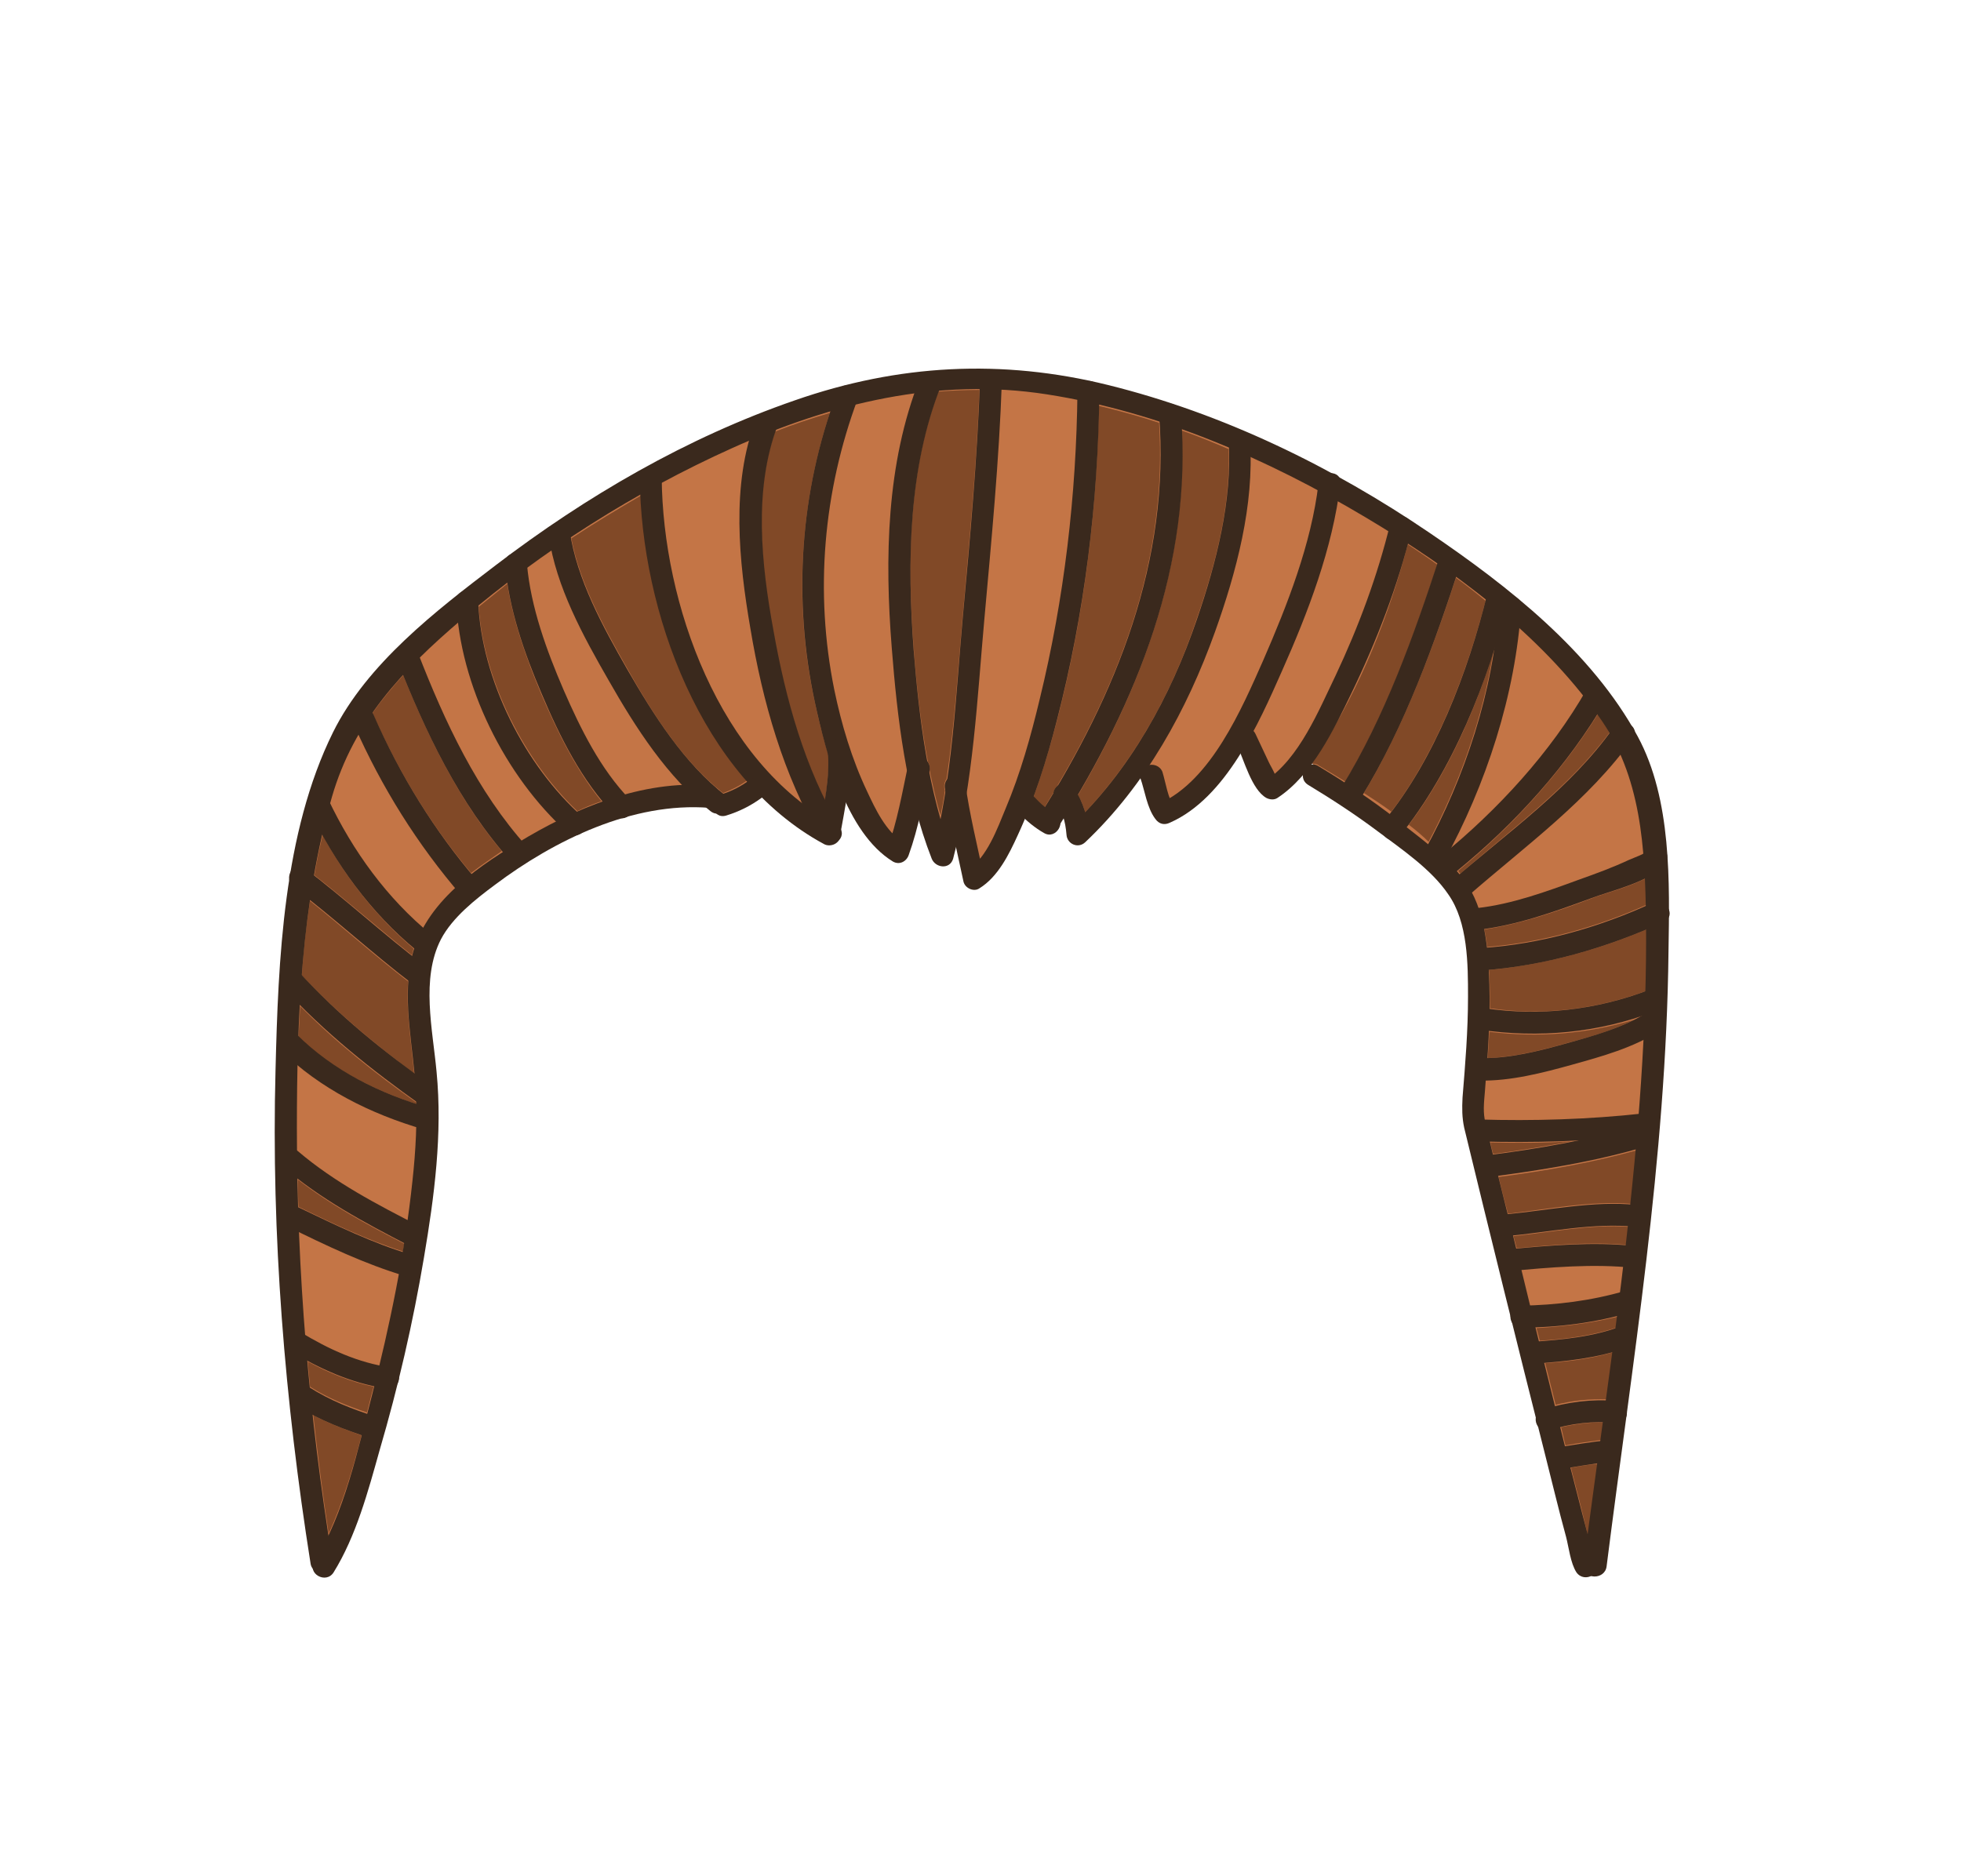<?xml version="1.0" encoding="utf-8"?>
<!-- Generator: Adobe Illustrator 19.2.0, SVG Export Plug-In . SVG Version: 6.00 Build 0)  -->
<svg version="1.1" id="Layer_1" xmlns="http://www.w3.org/2000/svg" xmlns:xlink="http://www.w3.org/1999/xlink" x="0px" y="0px"
	 viewBox="0 0 358 342.5" style="enable-background:new 0 0 358 342.5;" xml:space="preserve">
<style type="text/css">
	.st0{fill:#C47546;}
	.st1{fill:#814927;}
	.st2{fill:#3A291D;}
</style>
<g>
	<path class="st0" d="M289.5,285.9c-0.6-0.9-1-2.6-1.2-4c-0.1-0.7-0.3-1.3-0.4-1.9c-1.3-5-2.6-10.2-3.9-15.1l-1.4-5.4l-0.3-0.3
		c0,0-0.1-0.1,0-0.2l0.1-0.4l-4.5-17.8l-0.2-0.3l0-0.3l-0.1-0.4c-2.7-10.9-5.7-22.6-8.4-34.4c-0.4-1.8-0.3-3.4-0.2-5.7l0.1-1.2
		c0.4-5.6,0.9-11.4,0.8-17.1c-0.1-6.2-0.2-14.6-4.7-20.1c-2.6-3.2-5.8-6.2-9.9-9.4l-0.5-0.4l-0.6,0c0,0-0.1-0.1-0.1-0.1l-0.2-0.5
		l-0.4-0.3c-4.6-3.4-9.5-6.3-13.7-8.9l-0.2-5.6l-3.3,4.5c-2.4,3.2-3.6,3.5-3.9,3.5c-0.9,0-2.2-2.3-3.8-6.6l-1.7-4.3l-2.1,3.3
		c-3.8,6.1-7.8,10.1-12.2,12.1c-0.1,0-0.1-0.1-0.2-0.2c-0.8-1.1-1.3-2.9-1.7-4.6c-0.2-0.7-0.4-1.3-0.5-1.9l-1.2-3.8l-2.3,3.2
		c-3,4.2-6.3,8-9.7,11.2c0,0,0,0,0,0c0,0,0,0,0-0.1c-0.1-1.2-0.3-2.4-0.7-3.5l-1.3-4.2l-3.2,5.2l0,0.5c0,0.1-0.1,0.1-0.1,0.2
		c-1.1-0.7-2.1-1.4-3.1-2.3l-2-1.9l-1.1,2.6c-0.4,0.9-0.8,1.8-1.2,2.6c-1.6,3.6-3.5,7.2-6.3,9c-0.3-1.4-0.6-2.8-0.9-4.2l-0.4-2
		l-3.9-0.1c-0.2,0.6-0.3,1.3-0.5,1.9c0,0-0.1-0.1-0.1-0.1c-0.8-2.1-1.6-4.5-2.3-6.9l-2.1-7.2l-1.8,7.3c-0.6,2.4-1.2,4.3-1.8,6.2
		c0,0.1-0.1,0.1-0.1,0.2c-2.8-1.8-5.4-5-7.6-9.6l-2.7-5.7l-1,6.3c-0.2,1.2-0.4,2.5-0.7,3.7l-0.4,1.9l0,0.1l-0.1,0l-0.1,0
		c-3.8-2.1-7.4-4.8-10.8-8.2l-1.3-1.3l-1.4,1.3c-1.8,1.4-3.7,2.3-5.8,3l-0.4-0.2l-0.4,0c-0.4-0.3-0.8-0.6-1.2-1l-0.5-0.4l-0.6,0
		c-0.8,0-1.6-0.1-2.4-0.1c-4.1,0-8.3,0.6-12.6,1.8l-0.2,0.1l-0.2,0.1l-0.3,0l-0.2,0.1c-2.5,0.8-5.1,1.7-7.7,2.9l-0.1,0.1l-0.1,0.1
		l-0.1,0l-0.2,0.1c-5.1,2.3-10.2,5.4-15.2,9.1c-4.1,3-8,6.1-10.4,10.2c-3.8,6.4-2.8,14.4-1.9,21.5c0.1,1.2,0.3,2.3,0.4,3.4
		c1.2,11.7-0.3,23.5-2,33.5c-1.2,7.5-2.8,15-4.6,22.5l-0.1,0.3l0,0.4c0,0.1,0,0.3-0.1,0.3l-0.2,0.3l-0.1,0.4
		c-1,4.1-2.1,8.1-3.2,11.9l-0.6,2.1c-2,6.8-4,13.8-7.5,19.5c0,0,0,0,0,0c0,0-0.1,0-0.1,0l0-0.3l-0.2-0.4
		c-5.1-31.6-7.2-62.1-6.4-90.5c0.3-11.3,0.8-22.4,2.4-33.3l0.1-0.5l-0.2-0.5c0,0,0-0.2,0.1-0.2l0.3-0.4l0.1-0.5
		c1.7-10,4.2-18.2,7.8-25.2c6.4-12.4,19.2-22,29.5-29.8l1.4-1L94,103l0.2-0.1l0.2-0.2c16.7-12.3,33.8-21.6,50.8-27.6
		c11.1-3.9,22.2-5.9,33.1-5.9c7.3,0,14.7,0.9,22,2.6c14,3.2,28.3,8.8,42.6,16.6c5.1,2.8,10.1,5.8,14.9,9c12.7,8.4,28.6,20.1,38.4,36
		c0,0,0.1,0.1,0.1,0.2l0.1,0.2l0.1,0.1l0,0.2l0.1,0.3c5.2,9.1,5.9,20.6,6,31.7l0,0.4l0.1,0.3l-0.1,0.2v0.4c0,1.6,0,3.2,0,4.7
		c-0.2,27.7-3.6,55.1-7.6,85.4l0,0.2l0,0.2l0,0.1l-0.5,3.8c-1,7.8-2.1,15.8-3.1,23.8c0,0.2-0.2,0.2-0.3,0.2l-0.7-0.2l-0.7,0.3
		C289.6,285.9,289.6,285.9,289.5,285.9C289.5,285.9,289.5,285.9,289.5,285.9z"/>
	<path class="st1" d="M285.8,263.9c-0.3-1.1-0.5-2.2-0.8-3.3c2.6-0.6,5.1-0.9,7.8-0.9c-0.1,1.1-0.3,2.1-0.4,3.2
		C290.2,263.2,288,263.5,285.8,263.9z M297,227.3c-6.6-0.6-13.5,0-20.1,0.6c-0.2-0.7-0.4-1.5-0.6-2.2c6.8-0.7,14.2-2.2,21-1.7
		C297.2,225.1,297.1,226.2,297,227.3z M295.4,240.4c-0.1,0.7-0.2,1.3-0.3,2c-4.5,1.5-9.3,2.1-14,2.4c-0.2-0.8-0.4-1.6-0.6-2.3
		C285.5,242.2,290.5,241.6,295.4,240.4z M293.4,255.5c-3.2-0.1-6.3,0.2-9.4,1c-0.6-2.5-1.3-5.1-1.9-7.6c4.2-0.3,8.4-0.8,12.4-2
		C294.1,249.8,293.8,252.7,293.4,255.5z M297.8,219.8c-7.3-0.6-15.3,1-22.5,1.8c-0.6-2.2-1.2-4.5-1.7-6.7c8.4-1.1,17.1-2.6,25.3-4.9
		C298.5,213.2,298.2,216.5,297.8,219.8z M257.2,150.6c6.8-9,11.9-20.3,15.4-31.5c-1.9,12-6.2,24.1-11.8,34.6
		C259.7,152.6,258.5,151.6,257.2,150.6z M249,144.8c7.2-12,12.4-25.9,16.8-39.3c1.8,1.3,3.6,2.7,5.4,4.2c-3.4,13.2-9,27.7-17.2,38.5
		C252.4,147,250.7,145.9,249,144.8z M266.2,159c9.6-7.9,18.7-17.7,25.5-28.6c0.8,1.1,1.5,2.2,2.1,3.4c-7.5,10.1-17.9,17.6-27.2,25.7
		C266.4,159.3,266.3,159.2,266.2,159z M271.9,188.4c8.9,1.1,17.8,0.4,26.4-2.2c-3.9,2-8.3,3.2-12.4,4.3c-4.6,1.3-9.5,2.5-14.3,2.7
		C271.7,191.5,271.8,189.9,271.9,188.4z M300.6,180.9c-9.2,3.4-18.9,4.6-28.6,3.2c0-1.9,0-3.9-0.1-5.8c0-0.4,0-0.8-0.1-1.2
		c9.8-0.9,19.6-3.5,28.8-7.4C300.7,173.5,300.7,177.2,300.6,180.9z M300.6,165.2c-9.1,4.1-19.2,6.9-29.1,7.7
		c-0.1-1.1-0.3-2.1-0.5-3.2c6.6-1,13.1-3.2,19.4-5.6c2.5-1,6.7-2,10-3.7C300.5,162,300.6,163.6,300.6,165.2z M272.1,208.6
		c4.9,0.1,9.9,0.1,14.8-0.2c-4.8,0.9-9.6,1.7-14.3,2.3C272.4,210,272.2,209.3,272.1,208.6z M132,144.8c-7.5-5.9-13.1-14.9-17.8-23.3
		c-4-7.1-8.3-14.9-9.9-23.2c4.1-2.7,8.4-5.3,12.7-7.8c0.9,18.1,7.5,38.2,19.4,52C135,143.5,133.6,144.2,132,144.8z M92.6,106.6
		c1.1,6.9,3.5,13.7,6.2,20.1c2.9,6.8,6.3,13.8,11,19.6c-1.5,0.5-3,1.1-4.4,1.8c-9.6-9.1-17.1-23.7-18-37.3
		C89.1,109.4,90.9,108,92.6,106.6z M56.2,248.6c3.8,2.1,7.8,3.7,12,4.6c-0.1,0.4-0.2,0.8-0.3,1.1c-0.3,1.2-0.6,2.4-0.9,3.6
		c-3.6-1.2-7.1-2.6-10.4-4.7C56.5,251.7,56.3,250.2,56.2,248.6z M54.6,220.4c0,0-0.1,0-0.1,0c-0.1-1.7-0.1-3.3-0.1-5
		c6.1,4.7,12.6,8.2,19.4,11.7c-0.1,0.5-0.2,1-0.2,1.4C67,226.4,60.8,223.4,54.6,220.4z M76,201.6c-7.8-2.6-15.4-6.4-21.5-12.2
		c0.1-1.9,0.2-3.8,0.3-5.7c6.5,6.6,13.7,12.3,21.2,17.6C76,201.4,76,201.5,76,201.6z M55.1,178.1c0.3-4.6,0.8-9.1,1.5-13.6
		c6,4.8,11.8,10,17.9,14.7c-0.4,5.6,0.6,11.2,1.1,16.8C68.4,190.6,61.4,184.8,55.1,178.1z M75.5,173.2c-0.1,0.4-0.2,0.8-0.3,1.2
		c-6-4.8-11.8-9.9-17.8-14.6c0.4-2.4,0.9-4.9,1.5-7.3C63.2,160.4,68.8,167.5,75.5,173.2C75.6,173.2,75.5,173.2,75.5,173.2z M60,280
		c-1.1-7.2-2-14.4-2.8-21.6c2.8,1.5,5.8,2.6,8.8,3.7C64.4,268.2,62.6,274.4,60,280z M86,159.4c-7.3-8.7-13.2-18.4-17.9-29
		c0-0.1-0.1-0.1-0.1-0.2c1.7-2.4,3.6-4.7,5.6-6.9c4.7,11.5,10.2,22.8,18,32.1C89.8,156.7,87.8,158,86,159.4z M150.6,146.3
		c-4.7-9.7-7.6-20.5-9.5-31.1c-2.1-11.6-3.6-25,0.4-36.4c3.3-1.3,6.6-2.4,10-3.4c-5.6,17-6.6,35.4-2.7,53c0.6,2.8,1.4,6.2,2.5,9.6
		C151.3,140.8,151,143.6,150.6,146.3z M171.7,148.9c-0.8-2.7-1.4-5.5-2-8.3c0.1-0.6,0-1.1-0.3-1.5c-1.3-6.9-2.1-14-2.6-20.9
		c-1.2-15.5-1-32,4.5-46.7c2.5-0.2,5-0.3,7.5-0.3c-0.5,13.6-1.8,27.1-3,40.7c-0.9,9.9-1.5,20.3-3,30.3c-0.3,0.4-0.5,1-0.4,1.7
		c0,0.1,0,0.3,0.1,0.4C172.3,145.9,172,147.4,171.7,148.9z M188.7,145.5c1.6-4.5,3-9.1,4.2-13.7c4.9-18.7,7.4-38.3,7.7-57.7
		c3.7,0.9,7.4,1.9,11,3.1c1.5,24.2-6.7,46.2-18.6,66.3c-0.3,0.3-0.6,0.7-0.6,1.1c-0.6,0.9-1.1,1.8-1.7,2.8c-0.7-0.5-1.3-1.1-1.9-1.7
		C188.8,145.6,188.8,145.6,188.7,145.5z M198.1,148.3c-0.3-1.1-0.7-2.1-1.3-3.1c11.8-20.2,20.1-42.4,18.9-66.6
		c2.9,1,5.8,2.2,8.6,3.4c0.4,10.5-2.5,21.4-5.9,31.2C214.1,126.1,207.4,138.5,198.1,148.3z M239.4,139.5c0.7-1.1,1.3-2,1.7-2.7
		c7.2-11.2,12.5-24.4,15.9-37.4c1.8,1.2,3.6,2.4,5.4,3.7c-4.4,13.5-9.5,27.5-16.8,39.6c-1.6-1-3.3-2-4.8-2.9
		C240.3,139.4,239.8,139.4,239.4,139.5z M286.8,268c1.6-0.3,3.3-0.6,4.9-0.7c-0.6,4.4-1.2,8.8-1.8,13.2c-0.1-0.3-0.2-0.6-0.2-0.9
		C288.8,275.7,287.8,271.9,286.8,268z"/>
	<g>
		<g>
			<path class="st2" d="M178.9,69.7c-0.5,14.1-1.8,28.6-3.1,42.6c-1.3,14.4-1.9,30.2-5.7,44.2c1.3,0,2.6,0,3.9,0
				c-4.6-12-6.2-25.4-7.2-37.8c-1.2-16-1-33.2,5-48.3c1-2.4-2.9-3.5-3.9-1.2c-6.1,15.4-6.4,32.8-5.1,49.1c1,12.8,2.6,26.5,7.3,38.5
				c0.7,1.7,3.3,2,3.9,0c3.7-14,4.4-29.3,5.7-43.7c1.3-14.5,2.7-29,3.2-43.5C183,67.1,179,67.1,178.9,69.7L178.9,69.7z"/>
		</g>
		<g>
			<path class="st2" d="M152.8,71.7c-6.8,18.1-8.1,37.8-4,56.7c2,9.1,5.6,23.6,14.2,28.9c1.2,0.7,2.5,0,2.9-1.2
				c1.8-5,2.7-10.2,3.8-15.4c0.5-2.5-3.3-3.6-3.9-1.1c-1.1,5.2-2,10.4-3.8,15.4c1-0.4,2-0.8,2.9-1.2c-3.2-2-5.1-6.1-6.6-9.3
				c-2.8-5.9-4.7-12.3-6-18.6c-3.6-17.8-2-36.2,4.3-53.1C157.5,70.4,153.6,69.3,152.8,71.7L152.8,71.7z"/>
		</g>
		<g>
			<path class="st2" d="M151.1,136.9c0.5,5-0.7,10-1.5,14.9c1-0.4,2-0.8,2.9-1.2c-21.2-11.4-31.5-40.4-31.7-63.4c0-2.6-4-2.6-4,0
				c0.2,24.4,11.2,54.8,33.6,66.9c1,0.6,2.7,0.1,2.9-1.2c0.9-5.2,2.2-10.7,1.7-15.9C154.9,134.4,150.9,134.3,151.1,136.9
				L151.1,136.9z"/>
		</g>
		<g>
			<path class="st2" d="M138,76.6c-4.6,11.9-3.1,26-1,38.2c2.2,13.2,6,26.8,12.9,38.4c1.3,2.2,4.8,0.2,3.5-2
				c-6.5-10.9-10-23.7-12.2-36.1c-2.2-12-3.7-25.8,0.8-37.5C142.8,75.3,138.9,74.3,138,76.6L138,76.6z"/>
		</g>
		<g>
			<path class="st2" d="M100.2,97.9c1.3,9.2,6.3,18.3,10.9,26.3c4.9,8.6,10.7,17.7,18.6,23.9c2,1.6,4.9-1.2,2.8-2.8
				c-7.7-6-13.2-14.8-18-23.1c-4.4-7.7-9.2-16.4-10.5-25.3C103.7,94.3,99.9,95.4,100.2,97.9L100.2,97.9z"/>
		</g>
		<g>
			<path class="st2" d="M92.2,103c0.7,8.2,3.5,16.2,6.7,23.7c3.3,7.8,7.3,15.9,13.3,22.1c1.8,1.9,4.6-1,2.8-2.8
				c-5.4-5.6-9-12.9-12.1-20c-3.1-7.2-6-15.1-6.7-23C96,100.4,92,100.4,92.2,103L92.2,103z"/>
		</g>
		<g>
			<path class="st2" d="M83.3,109.8c0.6,15.2,8.9,32,20.3,42.2c1.9,1.7,4.8-1.1,2.8-2.8c-10.6-9.4-18.5-25.1-19.1-39.3
				C87.2,107.2,83.2,107.2,83.3,109.8L83.3,109.8z"/>
		</g>
		<g>
			<path class="st2" d="M129.5,143.4c-12.3-1-24.7,4.2-35,10.5c-8.3,5-17.6,11.6-19.5,21.7c-1.5,7.8,0.5,15.7,0.9,23.5
				c0.3,5.5,0,11-0.6,16.5c-1.4,13.2-4.1,26.3-7.4,39.2c-2.6,9.9-5,21.5-10.5,30.3c-1.4,2.2,2.1,4.2,3.5,2
				c4.1-6.6,6.3-14.8,8.4-22.3c3.4-11.6,6.1-23.3,8.1-35.2c1.9-11.2,3.4-22.6,2.3-33.9c-0.7-7.7-2.9-17,0.8-24.2
				c2.1-4,6.3-7.3,9.8-9.9c10.9-8.2,25.2-15.2,39.2-14.1C132.1,147.6,132.1,143.6,129.5,143.4L129.5,143.4z"/>
		</g>
		<g>
			<path class="st2" d="M172.5,143.9c0.8,5.8,2.2,11.4,3.4,17.1c0.3,1.2,1.9,1.9,2.9,1.2c3.4-2.1,5.4-6.2,7-9.7
				c3.1-6.7,5.3-13.8,7.1-20.8c5.1-19.6,7.6-39.9,7.8-60.2c0-2.6-4-2.6-4,0c-0.2,18.9-2.4,37.8-6.9,56.2c-1.6,6.7-3.5,13.5-6.2,19.9
				c-1.5,3.6-3.4,9-6.9,11.2c1,0.4,2,0.8,2.9,1.2c-1.2-5.7-2.6-11.3-3.4-17.1C176,140.3,172.1,141.4,172.5,143.9L172.5,143.9z"/>
		</g>
		<g>
			<path class="st2" d="M193.2,151c14.4-22.8,24.6-47.9,22.4-75.4c-0.2-2.5-4.2-2.6-4,0c2.1,26.8-7.8,51.1-21.8,73.3
				C188.4,151.2,191.8,153.2,193.2,151L193.2,151z"/>
		</g>
		<g>
			<path class="st2" d="M224.3,80.5c0.7,10.9-2.3,22.4-5.8,32.6c-4.8,14.1-12.2,27.6-23.1,37.9c1.1,0.5,2.3,0.9,3.4,1.4
				c-0.2-3.2-1-5.8-2.7-8.5c-1.3-2.2-4.8-0.2-3.5,2c1.3,2.1,1.9,4,2.1,6.5c0.1,1.7,2.1,2.6,3.4,1.4c11.1-10.5,18.6-24.2,23.7-38.4
				c3.9-10.9,7.2-23.2,6.4-34.9C228.2,78,224.2,78,224.3,80.5L224.3,80.5z"/>
		</g>
		<g>
			<path class="st2" d="M208.2,142.1c0.8,2.3,1.2,5.4,2.7,7.4c0.7,1,1.7,1.2,2.7,0.7c10.2-4.5,16.2-18.1,20.4-27.6
				c4.8-10.8,9.3-22.5,10.7-34.3c0.3-2.6-3.7-2.5-4,0c-1.3,11-5.7,22.2-10.1,32.3c-3.9,8.8-9.5,21.9-18.9,26.1
				c0.9,0.2,1.8,0.5,2.7,0.7c-1.2-1.6-1.6-4.6-2.2-6.5C211.2,138.6,207.4,139.7,208.2,142.1L208.2,142.1z"/>
		</g>
		<g>
			<path class="st2" d="M225.8,136c1.3,2.7,2.7,8.2,5.4,9.7c0.6,0.3,1.4,0.4,2,0c6.4-4.2,10.3-12.5,13.5-19.1
				c4.6-9.5,8.5-19.6,11-29.9c0.6-2.5-3.3-3.6-3.9-1.1c-2.3,9.5-5.8,18.9-10,27.8c-3,6.2-6.6,15.1-12.7,19.1c0.7,0,1.3,0,2,0
				c0.8,1-0.3-0.5-0.3-0.9c-0.1-0.6-1-2-1.2-2.5c-0.8-1.7-1.6-3.4-2.4-5.1C228.1,131.7,224.6,133.7,225.8,136L225.8,136z"/>
		</g>
		<g>
			<path class="st2" d="M238.8,143.3c4.3,2.6,8.6,5.4,12.6,8.4c4.4,3.3,9.9,7,13,11.6c3.6,5.1,3.6,12.8,3.6,18.7
				c0,6.2-0.5,12.3-1,18.4c-0.1,2-0.1,3.6,0.3,5.5c4.8,19.8,9.7,39.6,14.7,59.4c1.3,5.1,2.5,10.2,3.9,15.3c0.5,1.9,0.8,4.8,1.9,6.5
				c1.5,2.1,4.9,0.1,3.5-2c0.4,0.5-0.2-0.8-0.4-1.2c-0.4-1.4-0.8-2.9-1.2-4.3c-1.2-4.5-2.3-9-3.5-13.5c-3-12-6-24.1-8.9-36.1
				c-2-8.3-4.2-16.6-6.1-24.9c-0.5-2-0.3-3.6-0.1-6c0.5-6.4,1-12.8,0.8-19.3c-0.2-6.3-0.7-13.9-4.6-19.1c-3.2-4.3-8.1-7.7-12.2-11
				c-4.6-3.6-9.4-6.8-14.4-9.8C238.6,138.5,236.6,141.9,238.8,143.3L238.8,143.3z"/>
		</g>
		<g>
			<path class="st2" d="M293.3,286c4.7-37.2,10.9-74.6,11.3-112.2c0.2-12.7,0.6-27.8-5.6-39.3c-8.4-15.5-23.7-27.5-38-37.2
				c-17.8-12.1-37.7-21.8-58.7-27c-19.4-4.8-38.3-3.8-57.2,2.8c-19.7,6.8-38.1,17.5-54.6,30.1c-10.9,8.3-23.5,18-29.7,30.5
				c-9.1,18.4-10,41.6-10.5,61.7c-0.8,30.1,1.7,60.4,6.4,90.1c0.4,2.5,4.3,1.5,3.9-1.1c-4.2-25.9-6.4-52.2-6.4-78.4
				c0-20.1,0.8-41.1,6.4-60.5c4-13.8,12.9-23.2,23.7-32.4c14.8-12.6,31.6-23.3,49.4-31.3c18.2-8.2,37.5-12.9,57.4-9.8
				c20.6,3.2,40.3,11.8,58.1,22.4c15.8,9.4,31.8,21.1,42.6,36.3c7.9,11,8.5,24.1,8.7,37.2c0.4,39.5-6.4,78.9-11.4,117.9
				C289,288.5,293,288.5,293.3,286L293.3,286z"/>
		</g>
		<g>
			<path class="st2" d="M262.7,102c-4.6,14.1-9.9,28.9-17.7,41.6c-1.4,2.2,2.1,4.2,3.5,2c8-13,13.4-28.1,18.1-42.6
				C267.4,100.6,263.5,99.6,262.7,102L262.7,102z"/>
		</g>
		<g>
			<path class="st2" d="M271.5,108.5c-3.5,14.2-9.5,30-18.8,41.4c-1.6,2,1.2,4.8,2.8,2.8c9.7-11.9,16.2-28.4,19.9-43.2
				C276,107,272.2,106,271.5,108.5L271.5,108.5z"/>
		</g>
		<g>
			<path class="st2" d="M273.6,110.8c-0.9,15.3-6.2,31.2-13.5,44.5c-1.2,2.3,2.2,4.3,3.5,2c7.7-14,13.1-30.5,14.1-46.5
				C277.8,108.2,273.8,108.2,273.6,110.8L273.6,110.8z"/>
		</g>
		<g>
			<path class="st2" d="M265.9,159.1c10.6-8.6,20.4-19.4,27.3-31.3c1.3-2.2-2.2-4.3-3.5-2c-6.6,11.6-16.3,22.1-26.6,30.5
				C261.1,157.9,263.9,160.8,265.9,159.1L265.9,159.1z"/>
		</g>
		<g>
			<path class="st2" d="M268,163.6c10.4-9.1,22-17.4,30.1-28.8c1.5-2.1-2-4.1-3.5-2c-7.8,11.1-19.4,19.2-29.5,28
				C263.2,162.5,266,165.3,268,163.6L268,163.6z"/>
		</g>
		<g>
			<path class="st2" d="M269.6,169.8c7.2-0.8,14.1-3.3,20.9-5.8c3.7-1.4,10.8-3,13.4-6.2c1.6-2-1.2-4.9-2.8-2.8
				c-0.8,1-2.6,1.5-3.7,2c-3,1.4-6,2.5-9.1,3.6c-6,2.2-12.3,4.5-18.6,5.2C267.1,166.1,267.1,170.1,269.6,169.8L269.6,169.8z"/>
		</g>
		<g>
			<path class="st2" d="M270.4,177.2c11.5-0.8,22.9-4.1,33.4-8.9c2.3-1.1,0.3-4.5-2-3.5c-9.7,4.5-20.6,7.6-31.3,8.3
				C267.8,173.4,267.8,177.4,270.4,177.2L270.4,177.2z"/>
		</g>
		<g>
			<path class="st2" d="M270.1,188c10.8,1.6,21.7,0.6,31.9-3.3c2.4-0.9,1.3-4.8-1.1-3.9c-9.5,3.6-19.7,4.8-29.8,3.3
				C268.7,183.8,267.6,187.6,270.1,188L270.1,188z"/>
		</g>
		<g>
			<path class="st2" d="M270.2,197.3c5.6,0.1,11.4-1.4,16.8-2.9c5.4-1.5,11.2-3.1,16-6.2c2.2-1.4,0.2-4.8-2-3.5
				c-4.5,2.9-10,4.4-15,5.8c-5,1.4-10.5,2.8-15.7,2.7C267.6,193.2,267.6,197.2,270.2,197.3L270.2,197.3z"/>
		</g>
		<g>
			<path class="st2" d="M269.9,208.4c10,0.3,20.1,0,30.1-1.1c2.5-0.3,2.6-4.3,0-4c-10,1.1-20.1,1.4-30.1,1.1
				C267.3,204.3,267.3,208.3,269.9,208.4L269.9,208.4z"/>
		</g>
		<g>
			<path class="st2" d="M271.2,215c9.9-1.3,20.2-2.9,29.7-5.8c2.5-0.8,1.4-4.6-1.1-3.9c-9.2,2.8-19.2,4.5-28.7,5.7
				C268.7,211.3,268.7,215.3,271.2,215L271.2,215z"/>
		</g>
		<g>
			<path class="st2" d="M275.1,225.7c7.5-0.7,15.9-2.5,23.5-1.7c2.6,0.3,2.5-3.7,0-4c-7.5-0.8-16,1-23.5,1.7
				C272.5,221.9,272.5,225.9,275.1,225.7L275.1,225.7z"/>
		</g>
		<g>
			<path class="st2" d="M275.5,232.1c7.4-0.7,15.4-1.4,22.8-0.6c2.6,0.3,2.5-3.7,0-4c-7.4-0.8-15.4-0.1-22.8,0.6
				C273,228.4,273,232.4,275.5,232.1L275.5,232.1z"/>
		</g>
		<g>
			<path class="st2" d="M277.7,242.4c6.8,0,13.6-0.9,20.1-2.8c2.5-0.7,1.4-4.6-1.1-3.9c-6.2,1.8-12.6,2.6-19.1,2.7
				C275.1,238.4,275.1,242.4,277.7,242.4L277.7,242.4z"/>
		</g>
		<g>
			<path class="st2" d="M279.9,249c5.8-0.4,11.8-1,17.3-3c2.4-0.9,1.4-4.8-1.1-3.9c-5.2,2-10.8,2.5-16.3,2.9
				C277.4,245.2,277.4,249.2,279.9,249L279.9,249z"/>
		</g>
		<g>
			<path class="st2" d="M282.8,261.1c4.1-1.2,8-1.7,12.3-1.3c2.6,0.2,2.5-3.8,0-4c-4.6-0.4-8.9,0.2-13.3,1.5
				C279.3,258,280.3,261.8,282.8,261.1L282.8,261.1z"/>
		</g>
		<g>
			<path class="st2" d="M285.1,268.2c2.9-0.4,5.6-1,8.5-1.2c2.6-0.1,2.6-4.1,0-4c-3.2,0.2-6.4,0.9-9.6,1.3
				C281.5,264.7,282.6,268.5,285.1,268.2L285.1,268.2z"/>
		</g>
		<g>
			<path class="st2" d="M72.4,120.3c5.2,13.2,11.4,26.5,21,37.1c1.7,1.9,4.5-0.9,2.8-2.8c-9.1-10.1-15-22.8-19.9-35.4
				C75.3,116.9,71.5,117.9,72.4,120.3L72.4,120.3z"/>
		</g>
		<g>
			<path class="st2" d="M64.7,132.5c5,11.3,11.5,21.7,19.6,31.1c1.7,2,4.5-0.9,2.8-2.8c-7.8-9.1-14.1-19.3-18.9-30.3
				C67.1,128.2,63.6,130.2,64.7,132.5L64.7,132.5z"/>
		</g>
		<g>
			<path class="st2" d="M56.5,147.9c4.6,9.7,11.2,18.8,19.5,25.6c2,1.6,4.8-1.2,2.8-2.8c-8.1-6.6-14.4-15.3-18.9-24.8
				C58.8,143.5,55.4,145.6,56.5,147.9L56.5,147.9z"/>
		</g>
		<g>
			<path class="st2" d="M53.6,162c7.5,5.7,14.4,12.1,21.9,17.8c2,1.6,4-1.9,2-3.5c-7.5-5.7-14.4-12.1-21.9-17.8
				C53.6,157,51.6,160.4,53.6,162L53.6,162z"/>
		</g>
		<g>
			<path class="st2" d="M51.7,180.3c7.5,8.2,16.2,15.1,25.2,21.5c2.1,1.5,4.1-2,2-3.5c-8.8-6.2-17.1-12.9-24.4-20.9
				C52.8,175.6,50,178.4,51.7,180.3L51.7,180.3z"/>
		</g>
		<g>
			<path class="st2" d="M51.2,191.7c7.2,7.1,16.5,11.7,26.1,14.5c2.5,0.7,3.5-3.1,1.1-3.9c-9-2.6-17.6-6.8-24.3-13.5
				C52.2,187.1,49.4,189.9,51.2,191.7L51.2,191.7z"/>
		</g>
		<g>
			<path class="st2" d="M51.6,213c7,6,14.9,10.2,23,14.4c2.3,1.2,4.3-2.3,2-3.5c-7.8-4-15.5-8-22.2-13.7
				C52.5,208.5,49.6,211.4,51.6,213L51.6,213z"/>
		</g>
		<g>
			<path class="st2" d="M52.6,224c6.9,3.4,14,6.8,21.4,9c2.5,0.7,3.5-3.1,1.1-3.9c-7.1-2.1-13.8-5.4-20.5-8.6
				C52.3,219.4,50.3,222.8,52.6,224L52.6,224z"/>
		</g>
		<g>
			<path class="st2" d="M52.8,246.6c5.6,3.3,11.1,5.9,17.6,6.9c0.2-1.3,0.4-2.6,0.5-3.9c-0.3,0-0.7-0.1-1-0.1c-2.6-0.3-2.5,3.7,0,4
				c0.3,0,0.7,0.1,1,0.1c2.2,0.2,2.8-3.6,0.5-3.9c-6.1-0.9-11.3-3.3-16.6-6.5C52.6,241.8,50.6,245.3,52.8,246.6L52.8,246.6z"/>
		</g>
		<g>
			<path class="st2" d="M54.3,256.7c4.1,2.7,8.6,4.3,13.3,5.9c2.5,0.8,3.5-3.1,1.1-3.9c-4.4-1.4-8.5-3-12.4-5.5
				C54.2,251.8,52.2,255.3,54.3,256.7L54.3,256.7z"/>
		</g>
		<g>
			<path class="st2" d="M132.6,148.9c2.3-0.7,4.5-1.8,6.4-3.2c0.9-0.7,1.3-1.7,0.7-2.7c-0.5-0.8-1.9-1.4-2.7-0.7
				c-1.7,1.3-3.5,2.2-5.5,2.8C129,145.8,130.1,149.7,132.6,148.9L132.6,148.9z"/>
		</g>
		<g>
			<path class="st2" d="M186.1,148.5c1.3,1.4,2.9,2.7,4.5,3.6c2.2,1.3,4.3-2.2,2-3.5c-1.4-0.8-2.6-1.8-3.7-3c-0.7-0.8-2.1-0.7-2.8,0
				C185.3,146.5,185.3,147.7,186.1,148.5L186.1,148.5z"/>
		</g>
	</g>
</g>
</svg>
